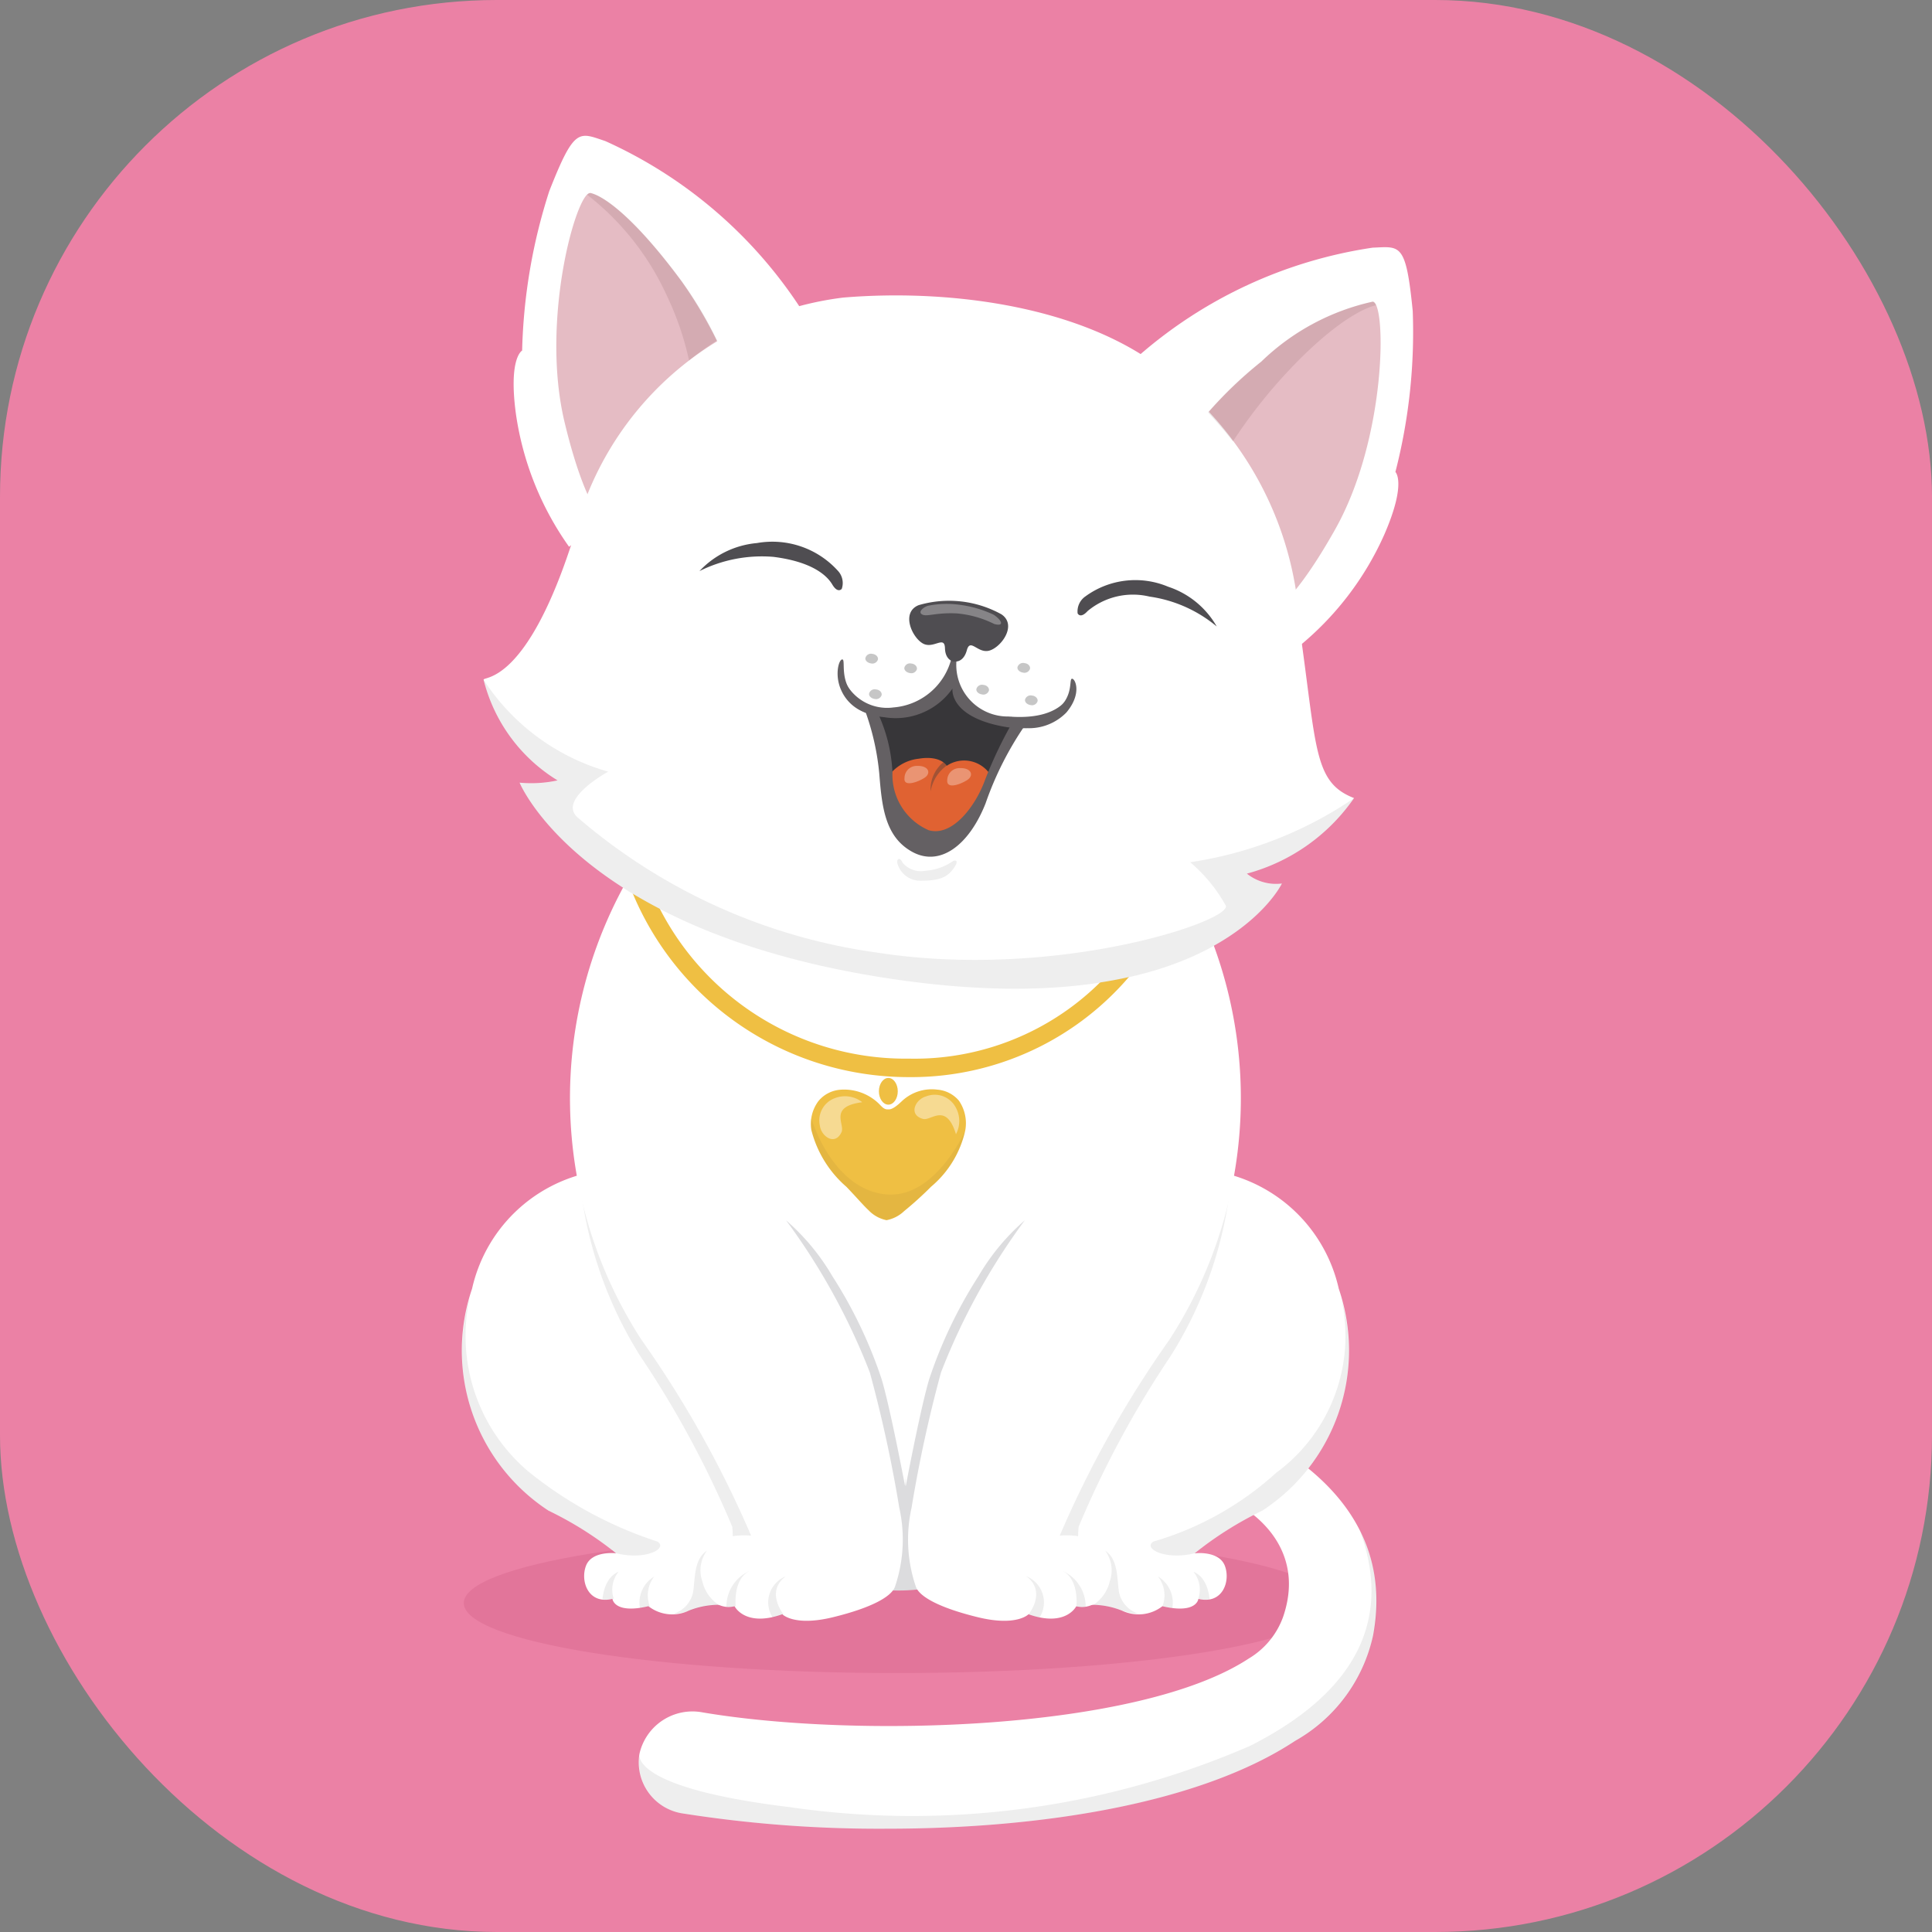 <svg xmlns="http://www.w3.org/2000/svg" width="35" height="35" viewBox="0 0 35 35">
  <rect x="0" y="0" width="35" height="35" fill="#808080" stroke="none"/>
  <g id="Group_35715" data-name="Group 35715" transform="translate(-601.928 -255.605)">
    <rect id="Rectangle_36" data-name="Rectangle 36" width="35" height="35" rx="9" transform="translate(601.928 255.605)" fill="#eb81a5"/>
    <path id="Path_16937" data-name="Path 16937" d="M7.843,0c4.331,0,7.843.568,7.843,1.268S12.174,2.536,7.843,2.536,0,1.968,0,1.268,3.511,0,7.843,0Z" transform="translate(610.33 283.378)" fill="#e2759a"/>
    <g id="Group_35714" data-name="Group 35714" transform="translate(610.314 258.066)">
      <g id="Group_35703" data-name="Group 35703" transform="translate(3.185 22.986)">
        <path id="Path_16875" data-name="Path 16875" d="M636.991,425.833a22.878,22.878,0,0,1-3.681-.274.937.937,0,0,1-.8-1.081.984.984,0,0,1,1.146-.752c2.792.472,7.907.329,9.894-.977a1.446,1.446,0,0,0,.62-.752c.6-1.743-1.52-2.541-1.974-2.295-.472.256-.759-.727-.56-1.206s.646-.38,1.155-.193c1.4.514,3.45,1.69,3.009,4.033a2.9,2.9,0,0,1-1.411,1.906C642.685,425.367,639.824,425.833,636.991,425.833Z" transform="translate(-632.497 -418.151)" fill="#fff"/>
      </g>
      <path id="Path_16876" data-name="Path 16876" d="M643.576,437.946a15.4,15.4,0,0,1-8.346,1.108c-2.6-.316-2.719-.832-2.715-.941a.937.937,0,0,0,.8,1.06,22.876,22.876,0,0,0,3.681.274c2.834,0,5.695-.466,7.4-1.589a2.886,2.886,0,0,0,1.171-3.812C646.075,435.429,645.751,436.845,643.576,437.946Z" transform="translate(-629.317 -408.778)" opacity="0.07"/>
      <g id="Group_35704" data-name="Group 35704" transform="translate(0 13.242)">
        <rect id="Rectangle_49" data-name="Rectangle 49" width="6.675" height="8.557" rx="3.338" transform="translate(4.547 4.554)" fill="#dcdcde"/>
        <path id="Path_16877" data-name="Path 16877" d="M612.664,388.772a2.774,2.774,0,0,0-2.184,2.117,3.466,3.466,0,0,0,1.385,4.021,6.384,6.384,0,0,1,1.225.772s-.439-.053-.546.226.04.706.479.6c0,0,.027.28.652.133a.7.7,0,0,0,.732.08,1.49,1.49,0,0,1,.826-.08l.639-1.238Z" transform="translate(-610.314 -383.246)" fill="#fff"/>
        <path id="Path_16878" data-name="Path 16878" d="M625.013,389.235a7.348,7.348,0,0,0,1.105,3.276,18.015,18.015,0,0,1,1.664,3.089,2.771,2.771,0,0,1,0,.479l.732-.28-1.052-3.182Z" transform="translate(-622.902 -383.643)" opacity="0.07"/>
        <path id="Path_16879" data-name="Path 16879" d="M625.057,350.332a8.046,8.046,0,0,0,.142,8.522,19.323,19.323,0,0,1,1.988,3.551s-.755-.093-.9.453.266.919.6.825c0,0,.187.386.866.146,0,0,.213.226.919.053s1.052-.373,1.119-.546a2.647,2.647,0,0,0,.08-1.438,24.311,24.311,0,0,0-.533-2.45,11.822,11.822,0,0,0-1.518-2.756,4.028,4.028,0,0,1,.839,1.012,8.276,8.276,0,0,1,.892,1.864c.16.533.426,1.944.426,1.944V350.288Z" transform="translate(-621.966 -350.288)" fill="#fff"/>
        <path id="Path_16880" data-name="Path 16880" d="M613.839,409.023a7.283,7.283,0,0,1-2.349-1.279,3.219,3.219,0,0,1-1.048-3.146,3.447,3.447,0,0,0,1.427,3.866,6.387,6.387,0,0,1,1.225.772C613.639,409.369,614.039,409.143,613.839,409.023Z" transform="translate(-610.317 -396.8)" opacity="0.07"/>
        <path id="Path_16881" data-name="Path 16881" d="M686.472,388.772a2.774,2.774,0,0,1,2.184,2.117,3.466,3.466,0,0,1-1.385,4.021,6.384,6.384,0,0,0-1.225.772s.439-.053.546.226-.04.706-.479.6c0,0-.027.28-.652.133a.7.7,0,0,1-.732.08,1.49,1.49,0,0,0-.825-.08l-.639-1.238Z" transform="translate(-672.789 -383.246)" fill="#fff"/>
        <path id="Path_16882" data-name="Path 16882" d="M686.394,389.235a7.347,7.347,0,0,1-1.105,3.276,18.012,18.012,0,0,0-1.664,3.089,2.79,2.79,0,0,0,0,.479l-.732-.28,1.052-3.182Z" transform="translate(-672.471 -383.643)" opacity="0.07"/>
        <path id="Path_16883" data-name="Path 16883" d="M665.453,350.332a8.046,8.046,0,0,1-.142,8.522,19.334,19.334,0,0,0-1.988,3.551s.755-.093.9.453-.266.919-.6.825c0,0-.186.386-.866.146,0,0-.213.226-.919.053s-1.052-.373-1.119-.546a2.647,2.647,0,0,1-.08-1.438,24.289,24.289,0,0,1,.533-2.45,11.813,11.813,0,0,1,1.518-2.756,4.028,4.028,0,0,0-.839,1.012,8.279,8.279,0,0,0-.892,1.864c-.16.533-.426,1.944-.426,1.944l-.95-11.225Z" transform="translate(-652.511 -350.288)" fill="#fff"/>
        <path id="Path_16884" data-name="Path 16884" d="M697.139,409.023a5.637,5.637,0,0,0,2.221-1.244,3.077,3.077,0,0,0,1.176-3.181,3.447,3.447,0,0,1-1.427,3.866,6.384,6.384,0,0,0-1.225.772C697.339,409.369,696.94,409.143,697.139,409.023Z" transform="translate(-684.628 -396.8)" opacity="0.07"/>
      </g>
      <path id="Path_16885" data-name="Path 16885" d="M681.639,440.544a.51.51,0,0,0-.241-.744c.376.279.041.689.041.689A1.483,1.483,0,0,0,681.639,440.544Z" transform="translate(-671.191 -413.705)" opacity="0.07"/>
      <path id="Path_16886" data-name="Path 16886" d="M686.381,439.769a.707.707,0,0,0-.42-.648c.307.153.252.64.252.64A.4.4,0,0,0,686.381,439.769Z" transform="translate(-675.099 -413.124)" opacity="0.07"/>
      <g id="Group_35705" data-name="Group 35705" transform="translate(2.931 13.239)">
        <path id="Path_16887" data-name="Path 16887" d="M635.874,354.084a5.415,5.415,0,0,1-5.148-3.719l.321-.094a5,5,0,0,0,4.826,3.478,4.776,4.776,0,0,0,4.7-3.473l.324.083A5.189,5.189,0,0,1,635.874,354.084Z" transform="translate(-630.726 -350.271)" fill="#efbf43"/>
      </g>
      <g id="Group_35708" data-name="Group 35708" transform="translate(6.308 17.267)">
        <g id="Group_35707" data-name="Group 35707">
          <g id="Group_35706" data-name="Group 35706">
            <path id="Path_16888" data-name="Path 16888" d="M656.921,378.536a.57.57,0,0,0-.39-.2.791.791,0,0,0-.627.193c-.062.058-.182.176-.265.164v0c-.078.008-.12-.057-.18-.114a.906.906,0,0,0-.695-.241.57.57,0,0,0-.389.206.69.69,0,0,0-.127.525,2.016,2.016,0,0,0,.635,1.028c.215.225.291.32.4.423a.617.617,0,0,0,.326.181h0a.631.631,0,0,0,.319-.164,6.452,6.452,0,0,0,.489-.443,1.85,1.85,0,0,0,.619-1.021A.722.722,0,0,0,656.921,378.536Z" transform="translate(-654.243 -378.324)" fill="#efbf43"/>
          </g>
          <path id="Path_16889" data-name="Path 16889" d="M656.081,379.32a.507.507,0,0,0-.494-.075.429.429,0,0,0-.275.494c.022.2.275.378.393.123.066-.142-.238-.464.375-.542" transform="translate(-655.154 -379.08)" fill="#fff" opacity="0.42"/>
          <path id="Path_16890" data-name="Path 16890" d="M668.032,379.794a.507.507,0,0,0-.006-.5.429.429,0,0,0-.532-.191c-.195.054-.328.333-.057.408.15.042.419-.31.6.282" transform="translate(-665.411 -378.969)" fill="#fff" opacity="0.42"/>
        </g>
        <path id="Path_16891" data-name="Path 16891" d="M654.885,383.278c.215.225.291.32.4.423a.616.616,0,0,0,.326.18.63.63,0,0,0,.319-.164,6.456,6.456,0,0,0,.489-.443,1.9,1.9,0,0,0,.615-1c-.154.315-.686,1.257-1.488,1.138-.869-.129-1.236-1.177-1.3-1.375a.9.9,0,0,0,0,.208A2.015,2.015,0,0,0,654.885,383.278Z" transform="translate(-654.244 -381.509)" fill="#6c4d2e" opacity="0.08"/>
      </g>
      <g id="Group_35709" data-name="Group 35709" transform="translate(0.92)">
        <path id="Path_16892" data-name="Path 16892" d="M621.934,261.21c.535.808-4.208,4.3-4.208,4.3a5.5,5.5,0,0,1-.963-2.409c-.137-1.017.113-1.145.113-1.145a10.167,10.167,0,0,1,.492-2.89c.458-1.165.535-1.064,1.013-.906A8.287,8.287,0,0,1,621.934,261.21Z" transform="translate(-616.723 -258.066)" fill="#fff"/>
        <path id="Path_16893" data-name="Path 16893" d="M625.531,269.327a7.7,7.7,0,0,0-1.16-2.459c-.843-1.141-1.4-1.537-1.645-1.594s-.918,2.292-.471,4.152.877,1.935.877,1.935Z" transform="translate(-621.333 -264.238)" fill="#e5bcc4"/>
      </g>
      <g id="Group_35710" data-name="Group 35710" transform="translate(12.134 2.016)">
        <path id="Path_16894" data-name="Path 16894" d="M694.92,274.082c-.735.632,2.877,5.285,2.877,5.285a5.5,5.5,0,0,0,1.583-2.056c.409-.941.2-1.132.2-1.132a10.17,10.17,0,0,0,.314-2.915c-.123-1.246-.225-1.169-.728-1.148A8.288,8.288,0,0,0,694.92,274.082Z" transform="translate(-694.821 -272.106)" fill="#fff"/>
        <path id="Path_16895" data-name="Path 16895" d="M698.609,282.116a7.7,7.7,0,0,1,1.787-2.05,4.2,4.2,0,0,1,2.017-1.085c.249.012.258,2.456-.679,4.123s-1.371,1.623-1.371,1.623Z" transform="translate(-698.065 -277.993)" fill="#e5bcc4"/>
      </g>
      <path id="Path_16896" data-name="Path 16896" d="M612.927,285.166c-.011-.07.781.109,1.635-2.595a5.744,5.744,0,0,1,4.88-4.329c2.049-.171,4.661.192,6.107,1.576a6.14,6.14,0,0,1,2.163,4.419c.311,2.182.25,2.788.984,3.072a3.449,3.449,0,0,1-1.942,1.369.844.844,0,0,0,.635.179s-1.22,2.561-6.955,1.742-6.855-3.569-6.855-3.569a2.252,2.252,0,0,0,.688-.041A2.986,2.986,0,0,1,612.927,285.166Z" transform="translate(-612.552 -275.312)" fill="#fff"/>
      <path id="Path_16897" data-name="Path 16897" d="M626.375,330.789c.082.284-3.1,1.355-6.34.845a10.508,10.508,0,0,1-5.4-2.442c-.38-.326.55-.833.55-.833a3.984,3.984,0,0,1-2.257-1.664,2.986,2.986,0,0,0,1.34,1.825,2.252,2.252,0,0,1-.688.041s1.12,2.75,6.855,3.569,6.955-1.742,6.955-1.742a.844.844,0,0,1-.635-.179,3.449,3.449,0,0,0,1.942-1.369A7.144,7.144,0,0,1,625.728,330,2.823,2.823,0,0,1,626.375,330.789Z" transform="translate(-612.553 -316.841)" opacity="0.07"/>
      <path id="Path_16898" data-name="Path 16898" d="M661.772,327.981a.105.105,0,0,1-.127.072c-.063-.009-.11-.055-.1-.1a.105.105,0,0,1,.127-.072C661.733,327.886,661.779,327.933,661.772,327.981Z" transform="translate(-654.186 -317.852)" fill="#c6c6c6"/>
      <path id="Path_16899" data-name="Path 16899" d="M675.313,327.408a.105.105,0,0,1-.127.072c-.064-.009-.11-.055-.1-.1a.105.105,0,0,1,.127-.072C675.274,327.313,675.32,327.36,675.313,327.408Z" transform="translate(-665.783 -317.361)" fill="#c6c6c6"/>
      <path id="Path_16900" data-name="Path 16900" d="M666.225,324.718a.105.105,0,0,1-.127.072c-.064-.009-.109-.055-.1-.1a.105.105,0,0,1,.127-.072C666.186,324.623,666.232,324.67,666.225,324.718Z" transform="translate(-658 -315.058)" fill="#c6c6c6"/>
      <path id="Path_16901" data-name="Path 16901" d="M680.488,324.663a.105.105,0,0,1-.127.072c-.063-.009-.109-.055-.1-.1a.105.105,0,0,1,.127-.072C680.449,324.568,680.495,324.615,680.488,324.663Z" transform="translate(-670.214 -315.011)" fill="#c6c6c6"/>
      <path id="Path_16902" data-name="Path 16902" d="M661.306,323.5a.105.105,0,0,1-.127.072c-.063-.009-.11-.055-.1-.1a.105.105,0,0,1,.127-.072C661.267,323.406,661.313,323.452,661.306,323.5Z" transform="translate(-653.787 -314.015)" fill="#c6c6c6"/>
      <path id="Path_16903" data-name="Path 16903" d="M681.446,328.757a.105.105,0,0,1-.127.072c-.063-.009-.109-.055-.1-.1a.105.105,0,0,1,.127-.072C681.407,328.662,681.453,328.709,681.446,328.757Z" transform="translate(-671.035 -318.517)" fill="#c6c6c6"/>
      <path id="Path_16904" data-name="Path 16904" d="M627.419,267.14a5.339,5.339,0,0,1,.4,1.169,5.415,5.415,0,0,1,.507-.364,6.786,6.786,0,0,0-.643-1.077c-.843-1.141-1.4-1.537-1.645-1.594-.019,0-.041.008-.065.032A4.879,4.879,0,0,1,627.419,267.14Z" transform="translate(-623.722 -264.239)" fill="#2f0000" opacity="0.09"/>
      <path id="Path_16905" data-name="Path 16905" d="M704.776,281.513a9.349,9.349,0,0,1,1.313-1.591c.843-.81,1.268-.873,1.283-.875-.019-.042-.04-.065-.063-.067a4.2,4.2,0,0,0-2.017,1.085,6.856,6.856,0,0,0-.966.923C704.493,281.168,704.642,281.341,704.776,281.513Z" transform="translate(-690.827 -275.977)" fill="#2f0000" opacity="0.09"/>
      <g id="Group_35711" data-name="Group 35711" transform="translate(4.286 7.359)">
        <path id="Path_16906" data-name="Path 16906" d="M687.853,314.757a.33.33,0,0,1,.14-.306,1.534,1.534,0,0,1,1.5-.176,1.584,1.584,0,0,1,.88.72,2.428,2.428,0,0,0-1.217-.541,1.281,1.281,0,0,0-1.122.262C687.9,314.863,687.853,314.757,687.853,314.757Z" transform="translate(-681.003 -313.466)" fill="#4f4d51"/>
        <path id="Path_16907" data-name="Path 16907" d="M642.741,310.165a.324.324,0,0,0-.072-.33,1.6,1.6,0,0,0-1.464-.5,1.625,1.625,0,0,0-1.042.508,2.537,2.537,0,0,1,1.339-.258c.693.087.966.33,1.067.5S642.741,310.165,642.741,310.165Z" transform="translate(-640.164 -309.317)" fill="#4f4d51"/>
        <path id="Path_16908" data-name="Path 16908" d="M661.96,327.376l.347,1.393s1.69.163,1.694.128.57-1.209.57-1.209l-.811-.284-.314-.512-.717.468-.631.06Z" transform="translate(-658.83 -324.368)" fill="#373639"/>
        <path id="Path_16909" data-name="Path 16909" d="M658.176,324.25a.849.849,0,0,0,.924.589,1.179,1.179,0,0,0,1.055-.9l.092.016a.933.933,0,0,0,.938,1.048c1.058.086,1.152-.5,1.152-.5s-.111.9-1.266.678c-.971-.188-.9-.684-.9-.684a1.255,1.255,0,0,1-1.233.519C658.107,324.942,658.176,324.25,658.176,324.25Z" transform="translate(-655.588 -321.843)" fill="#646063"/>
        <path id="Path_16910" data-name="Path 16910" d="M664.005,336.882a.782.782,0,0,1,.547-.316c.4-.067.51.127.51.127a.568.568,0,0,1,.794.17l-.385.876-.853.306-.571-.64Z" transform="translate(-660.582 -332.641)" fill="#e06232"/>
        <path id="Path_16911" data-name="Path 16911" d="M661.123,330.6a4.583,4.583,0,0,1,.248,1.117c.047.588.1,1.131.581,1.407.507.293,1.041-.1,1.345-.87a5.908,5.908,0,0,1,.709-1.406l-.245-.021a7.752,7.752,0,0,0-.476,1.008c-.17.47-.591,1.03-1.019.906a1.092,1.092,0,0,1-.656-1.044,2.862,2.862,0,0,0-.259-1.065A.172.172,0,0,0,661.123,330.6Z" transform="translate(-658.114 -327.521)" fill="#646063"/>
        <path id="Path_16912" data-name="Path 16912" d="M668.275,316.9a1.956,1.956,0,0,0-1.5-.166c-.321.13-.125.575.071.691s.4-.156.406.092c.006.169.094.222.149.238v0l.023,0,.023,0v0c.057,0,.154-.036.2-.2.063-.24.2.069.417,0S668.56,317.092,668.275,316.9Z" transform="translate(-662.805 -315.591)" fill="#4f4d51"/>
      </g>
      <path id="Path_16913" data-name="Path 16913" d="M658.136,325.1a.751.751,0,0,1-.484-.421c-.127-.278-.04-.571.024-.556s-.079.46.3.722Z" transform="translate(-650.799 -314.637)" fill="#646063"/>
      <path id="Path_16914" data-name="Path 16914" d="M679.647,327.446a.944.944,0,0,0,.794-.278c.289-.344.159-.619.1-.611s.04.326-.286.571a1.1,1.1,0,0,1-.826.119Z" transform="translate(-669.508 -316.722)" fill="#646063"/>
      <path id="Path_16915" data-name="Path 16915" d="M663.137,377.17c0,.134-.077.242-.171.242s-.171-.109-.171-.242.077-.242.171-.242S663.137,377.036,663.137,377.17Z" transform="translate(-655.259 -359.861)" fill="#efbf43"/>
      <path id="Path_16916" data-name="Path 16916" d="M669.649,336.4a.723.723,0,0,0-.341.5.637.637,0,0,1,.278-.564C669.9,336.113,669.649,336.4,669.649,336.4Z" transform="translate(-660.835 -325.024)" fill="#373639" opacity="0.37"/>
      <path id="Path_16917" data-name="Path 16917" d="M666,337.779a.221.221,0,0,1,.222-.222c.222-.008.262.135.143.214S665.98,337.946,666,337.779Z" transform="translate(-658 -326.143)" fill="#fff" opacity="0.32"/>
      <path id="Path_16918" data-name="Path 16918" d="M671.413,338.055a.222.222,0,0,1,.222-.222c.222-.008.262.135.143.214S671.4,338.222,671.413,338.055Z" transform="translate(-662.639 -326.379)" fill="#fff" opacity="0.32"/>
      <path id="Path_16919" data-name="Path 16919" d="M668.206,317.146a1.679,1.679,0,0,1,.532-.016,2.046,2.046,0,0,1,.635.182c.151.1.2.222.008.167a1.876,1.876,0,0,0-.683-.191c-.373-.016-.523.061-.611.024C667.976,317.265,668.126,317.154,668.206,317.146Z" transform="translate(-659.758 -308.637)" fill="#fff" opacity="0.31"/>
      <path id="Path_16920" data-name="Path 16920" d="M665.189,349.363a.434.434,0,0,0,.413.148.994.994,0,0,0,.508-.18s.127-.042.011.127-.254.233-.6.233a.43.43,0,0,1-.423-.307C665.072,349.289,665.146,349.257,665.189,349.363Z" transform="translate(-657.225 -336.197)" opacity="0.07"/>
      <g id="Group_35712" data-name="Group 35712" transform="translate(11.421 25.641)" opacity="0.07">
        <path id="Path_16921" data-name="Path 16921" d="M698.524,443.576l-.007.006Z" transform="translate(-697.274 -442.581)"/>
        <path id="Path_16922" data-name="Path 16922" d="M698,439.833a.558.558,0,0,1,.081.537,1.727,1.727,0,0,0,.178.032A.553.553,0,0,0,698,439.833Z" transform="translate(-696.828 -439.375)"/>
        <path id="Path_16923" data-name="Path 16923" d="M689.857,437.616a1.722,1.722,0,0,1,.518.1.956.956,0,0,0,.3.06.518.518,0,0,1-.355-.4c-.035-.235-.012-.587-.247-.74a.6.6,0,0,1,.082.552A.7.7,0,0,1,689.857,437.616Z" transform="translate(-689.857 -436.644)"/>
        <path id="Path_16924" data-name="Path 16924" d="M702.99,442.649a.3.3,0,0,1-.02.051A.142.142,0,0,0,702.99,442.649Z" transform="translate(-701.087 -441.787)"/>
        <path id="Path_16925" data-name="Path 16925" d="M702.786,439.757c-.007-.084-.048-.4-.292-.5a.514.514,0,0,1,.088.486A.5.5,0,0,0,702.786,439.757Z" transform="translate(-700.68 -438.885)"/>
        <path id="Path_16926" data-name="Path 16926" d="M702.932,443.024l0,.007Z" transform="translate(-701.051 -442.108)"/>
        <path id="Path_16927" data-name="Path 16927" d="M698.468,443.626l-.007.006Z" transform="translate(-697.226 -442.624)"/>
      </g>
      <path id="Path_16928" data-name="Path 16928" d="M648.943,440.544a.51.51,0,0,1,.241-.744c-.377.279-.042.689-.042.689A1.482,1.482,0,0,1,648.943,440.544Z" transform="translate(-643.334 -413.705)" opacity="0.07"/>
      <path id="Path_16929" data-name="Path 16929" d="M643.563,439.769a.706.706,0,0,1,.42-.648c-.307.153-.252.64-.252.64A.4.4,0,0,1,643.563,439.769Z" transform="translate(-638.789 -413.124)" opacity="0.07"/>
      <g id="Group_35713" data-name="Group 35713" transform="translate(2.528 25.641)" opacity="0.07">
        <path id="Path_16930" data-name="Path 16930" d="M633.888,443.576l.007.006Z" transform="translate(-633.031 -442.581)"/>
        <path id="Path_16931" data-name="Path 16931" d="M632.876,439.833a.559.559,0,0,0-.081.537,1.73,1.73,0,0,1-.178.032A.552.552,0,0,1,632.876,439.833Z" transform="translate(-631.938 -439.375)"/>
        <path id="Path_16932" data-name="Path 16932" d="M637.71,437.616a1.723,1.723,0,0,0-.518.1.955.955,0,0,1-.3.06.518.518,0,0,0,.355-.4c.035-.235.012-.587.247-.74a.6.6,0,0,0-.082.552A.7.7,0,0,0,637.71,437.616Z" transform="translate(-635.603 -436.644)"/>
        <path id="Path_16933" data-name="Path 16933" d="M629.344,442.649a.327.327,0,0,0,.02.051A.143.143,0,0,1,629.344,442.649Z" transform="translate(-629.14 -441.787)"/>
        <path id="Path_16934" data-name="Path 16934" d="M627.922,439.757c.007-.084.048-.4.292-.5a.514.514,0,0,0-.088.486A.5.5,0,0,1,627.922,439.757Z" transform="translate(-627.922 -438.885)"/>
        <path id="Path_16935" data-name="Path 16935" d="M629.493,443.024l0,.007Z" transform="translate(-629.267 -442.108)"/>
        <path id="Path_16936" data-name="Path 16936" d="M633.943,443.626l.007.006Z" transform="translate(-633.078 -442.624)"/>
      </g>
    </g>
  </g>
</svg>
